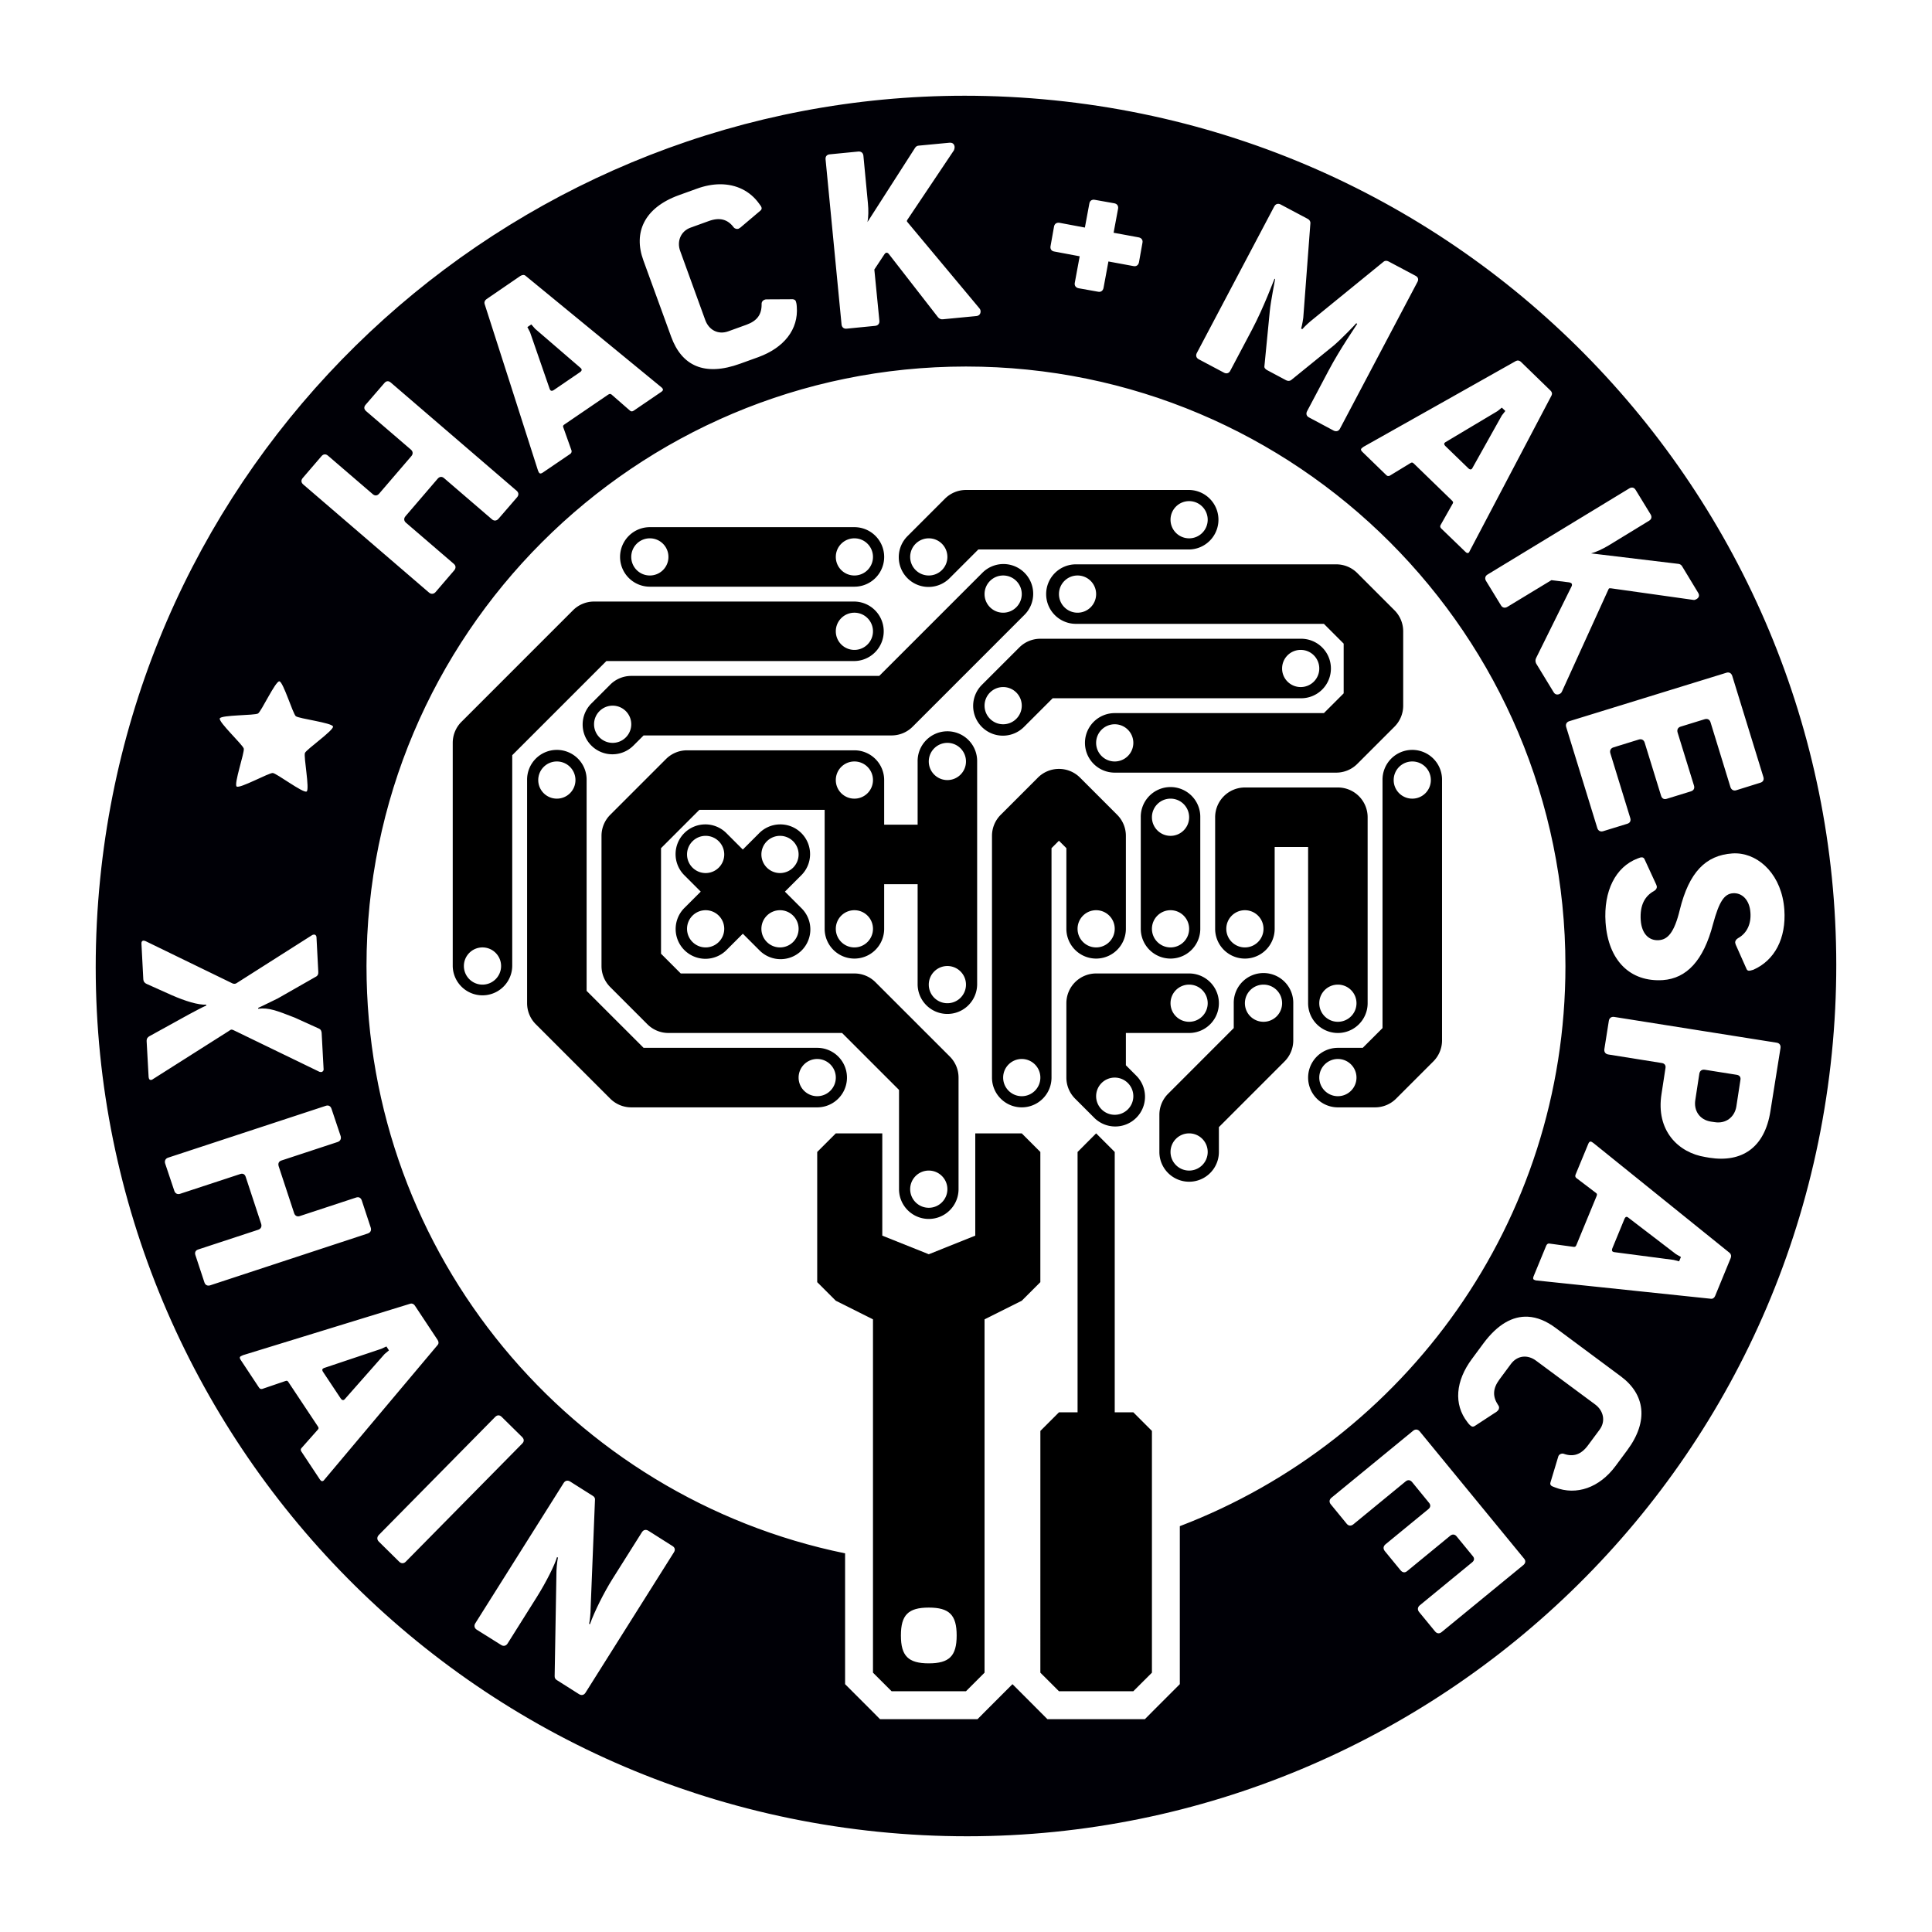 <?xml version="1.0" encoding="UTF-8" standalone="no"?>
<svg
   xmlns:dc="http://purl.org/dc/elements/1.1/"
   xmlns:cc="http://creativecommons.org/ns#"
   xmlns:rdf="http://www.w3.org/1999/02/22-rdf-syntax-ns#"
   xmlns:svg="http://www.w3.org/2000/svg"
   xmlns="http://www.w3.org/2000/svg"
   xmlns:sodipodi="http://sodipodi.sourceforge.net/DTD/sodipodi-0.dtd"
   xmlns:inkscape="http://www.inkscape.org/namespaces/inkscape"
   width="215.433pt"
   height="215.433pt"
   viewBox="0 0 215.433 215.433"
   version="1.2"
   id="svg227"
   sodipodi:docname="xHain_logo3_lasercut_7cm.svg"
   inkscape:version="0.92.4 5da689c313, 2019-01-14">
  <defs
     id="defs231" />
  <sodipodi:namedview
     pagecolor="#ffffff"
     bordercolor="#666666"
     borderopacity="1"
     objecttolerance="10"
     gridtolerance="10"
     guidetolerance="10"
     inkscape:pageopacity="0"
     inkscape:pageshadow="2"
     inkscape:window-width="1366"
     inkscape:window-height="720"
     id="namedview229"
     showgrid="false"
     inkscape:zoom="1.836697"
     inkscape:cx="136.12829"
     inkscape:cy="117.77085"
     inkscape:window-x="0"
     inkscape:window-y="0"
     inkscape:window-maximized="1"
     inkscape:current-layer="svg227" />
  <g
     id="g961">
    <path
       id="path4"
       transform="scale(0.75)"
       d="M 143.428 14.234 C 77.855 14.25 21.65 63.942 14.9 130.588 C 7.697 201.676 59.49 265.141 130.578 272.344 C 201.672 279.542 265.141 227.751 272.344 156.662 C 279.542 85.574 227.745 22.109 156.656 14.906 C 152.214 14.458 147.798 14.234 143.428 14.234 z M 141.162 21.219 C 141.6 21.177 141.89 21.406 141.932 21.844 C 141.932 22.01 141.891 22.219 141.828 22.344 L 134.932 32.635 C 134.848 32.76 134.828 32.822 134.828 32.885 C 134.849 32.947 134.891 32.969 134.975 33.094 L 145.619 45.844 C 145.702 45.948 145.766 46.052 145.787 46.219 C 145.829 46.656 145.579 46.949 145.162 46.99 L 140.182 47.469 C 139.911 47.51 139.619 47.385 139.432 47.135 L 132.162 37.781 C 132.079 37.677 131.954 37.551 131.787 37.572 C 131.683 37.572 131.557 37.699 131.494 37.803 L 129.994 40.072 L 130.744 47.697 C 130.786 48.114 130.536 48.406 130.119 48.447 L 125.869 48.865 C 125.452 48.907 125.161 48.657 125.119 48.24 L 122.744 23.697 C 122.702 23.26 122.933 22.989 123.35 22.947 L 127.6 22.531 C 128.016 22.49 128.327 22.719 128.369 23.156 L 129.037 30.197 C 129.141 31.218 129.12 32.301 128.975 33.01 L 136.057 21.969 C 136.182 21.781 136.348 21.677 136.557 21.656 L 141.162 21.219 z M 107.055 27.396 C 109.459 27.387 111.535 28.398 112.881 30.303 C 113.152 30.657 113.171 30.697 113.213 30.822 C 113.275 31.01 113.234 31.176 113.047 31.322 L 110.068 33.844 C 109.985 33.906 109.88 33.968 109.797 34.01 C 109.568 34.093 109.235 34.01 109.068 33.781 C 108.173 32.594 106.985 32.282 105.381 32.865 L 102.672 33.844 C 101.172 34.385 100.61 35.926 101.131 37.322 L 104.859 47.594 C 105.401 49.073 106.775 49.801 108.275 49.26 L 110.984 48.281 C 112.588 47.698 113.255 46.74 113.234 45.219 C 113.214 44.885 113.421 44.656 113.65 44.572 C 113.734 44.531 113.838 44.51 113.963 44.51 L 117.859 44.49 C 118.088 44.511 118.256 44.615 118.318 44.781 C 118.36 44.906 118.442 45.156 118.463 45.594 C 118.734 48.969 116.568 51.698 112.756 53.094 L 110.047 54.072 C 104.714 56.01 101.359 54.365 99.797 50.094 L 95.65 38.697 C 94.15 34.593 95.755 30.906 100.9 29.031 L 103.609 28.053 C 104.801 27.617 105.962 27.401 107.055 27.396 z M 162.482 29.699 C 162.573 29.685 162.671 29.688 162.775 29.709 L 165.693 30.229 C 166.089 30.312 166.297 30.605 166.234 31.021 L 165.568 34.604 L 169.297 35.291 C 169.713 35.374 169.943 35.688 169.859 36.084 L 169.338 39 C 169.255 39.417 168.942 39.646 168.525 39.562 L 164.797 38.875 L 164.068 42.812 C 163.985 43.229 163.671 43.458 163.275 43.375 L 160.359 42.854 C 159.943 42.77 159.714 42.458 159.797 42.041 L 160.525 38.104 L 156.756 37.396 C 156.318 37.334 156.11 37.001 156.193 36.584 L 156.713 33.666 C 156.796 33.27 157.088 33.063 157.525 33.125 L 161.297 33.834 L 161.963 30.25 C 162.01 29.938 162.21 29.742 162.482 29.699 z M 190.123 30.307 C 190.211 30.319 190.302 30.35 190.391 30.396 L 194.432 32.541 C 194.703 32.687 194.828 32.917 194.828 33.146 L 193.766 47.25 C 193.662 48.042 193.474 48.812 193.453 48.854 L 193.619 48.938 C 193.64 48.896 194.244 48.27 194.807 47.791 L 205.725 38.896 C 205.891 38.751 206.182 38.729 206.453 38.875 L 210.453 41 C 210.828 41.188 210.952 41.52 210.744 41.916 L 199.225 63.729 C 199.037 64.104 198.662 64.209 198.287 64.021 L 194.619 62.062 C 194.244 61.875 194.141 61.521 194.328 61.146 L 197.537 55.084 C 199.266 51.813 201.683 48.355 201.787 48.146 L 201.641 48.062 C 201.599 48.146 199.453 50.396 198.266 51.396 L 191.975 56.5 C 191.766 56.667 191.475 56.666 191.225 56.541 L 188.412 55.041 C 188.1 54.874 187.932 54.667 187.994 54.396 L 188.787 46.271 C 188.933 44.73 189.578 41.604 189.578 41.5 L 189.494 41.438 C 189.39 41.646 187.911 45.667 186.141 49.021 L 182.912 55.125 C 182.725 55.5 182.348 55.604 181.994 55.416 L 178.225 53.416 C 177.87 53.229 177.744 52.875 177.932 52.5 L 189.453 30.688 C 189.609 30.391 189.858 30.27 190.123 30.307 z M 77.779 40.883 C 77.912 40.875 78.036 40.912 78.141 41.006 L 98.369 57.609 C 98.452 57.693 98.474 57.734 98.516 57.775 C 98.62 57.942 98.578 58.089 98.328 58.256 L 94.203 61.068 C 94.016 61.193 93.827 61.193 93.682 61.068 L 90.912 58.65 C 90.725 58.525 90.62 58.548 90.391 58.693 L 83.975 63.068 C 83.725 63.235 83.661 63.317 83.744 63.525 L 84.975 66.984 C 85.016 67.193 84.954 67.359 84.787 67.484 L 80.682 70.275 C 80.432 70.442 80.245 70.442 80.141 70.275 C 80.078 70.192 80.016 70.026 79.975 69.922 C 79.975 69.859 72.037 45.15 72.037 45.15 C 71.975 44.88 72.1 44.63 72.35 44.463 L 77.369 41.025 C 77.505 40.942 77.646 40.891 77.779 40.883 z M 78.994 48.234 L 78.412 48.631 L 78.807 49.4 L 81.744 57.881 C 81.848 58.11 82.037 58.193 82.35 57.984 L 86.225 55.338 C 86.537 55.13 86.537 54.922 86.35 54.734 L 79.557 48.881 L 78.994 48.234 z M 225.584 53.607 C 225.781 53.582 225.984 53.656 226.141 53.812 L 230.516 58.062 C 230.745 58.271 230.807 58.541 230.682 58.791 L 218.494 81.959 C 218.453 82.063 218.432 82.105 218.391 82.146 C 218.245 82.271 218.098 82.27 217.869 82.041 L 214.287 78.584 C 214.12 78.417 214.078 78.25 214.182 78.062 L 215.994 74.854 C 216.098 74.666 216.036 74.583 215.828 74.375 L 210.266 68.979 C 210.037 68.749 209.953 68.729 209.766 68.812 L 206.619 70.729 C 206.432 70.812 206.265 70.792 206.119 70.646 L 202.557 67.188 C 202.328 66.979 202.286 66.791 202.432 66.666 C 202.494 66.583 202.64 66.499 202.744 66.416 C 202.807 66.395 225.391 53.666 225.391 53.666 C 225.453 53.635 225.518 53.616 225.584 53.607 z M 143.619 54.494 C 192.843 54.494 232.744 94.401 232.744 143.625 C 232.744 181.646 208.933 214.099 175.412 226.906 L 175.412 250.396 L 171.428 254.381 L 170.219 255.6 L 155.725 255.6 L 154.51 254.381 L 151.75 251.615 L 150.531 250.396 L 146.547 254.381 L 145.338 255.6 L 130.838 255.6 L 129.631 254.381 L 125.646 250.396 L 125.646 230.947 C 85.032 222.635 54.49 186.698 54.49 143.625 C 54.49 94.401 94.395 54.494 143.619 54.494 z M 57.596 56.682 C 57.76 56.666 57.933 56.729 58.1 56.875 L 76.807 72.959 C 77.119 73.23 77.161 73.583 76.891 73.916 L 74.119 77.125 C 73.827 77.458 73.453 77.48 73.141 77.209 L 66.016 71.084 C 65.703 70.813 65.349 70.854 65.078 71.166 L 60.287 76.75 C 60.016 77.062 60.037 77.438 60.35 77.709 L 67.475 83.834 C 67.787 84.105 67.808 84.458 67.537 84.791 L 64.766 88.021 C 64.495 88.334 64.1 88.374 63.787 88.104 L 45.078 72.021 C 44.745 71.73 44.745 71.375 45.016 71.062 L 47.787 67.834 C 48.058 67.501 48.432 67.458 48.766 67.75 L 55.432 73.479 C 55.744 73.749 56.098 73.709 56.369 73.396 L 61.162 67.812 C 61.433 67.5 61.412 67.124 61.1 66.854 L 54.432 61.125 C 54.098 60.833 54.077 60.499 54.369 60.166 L 57.141 56.959 C 57.276 56.792 57.432 56.697 57.596 56.682 z M 223.287 60.604 L 222.641 61.125 L 214.891 65.75 C 214.682 65.875 214.641 66.063 214.912 66.334 L 218.287 69.604 C 218.558 69.874 218.766 69.833 218.891 69.625 L 223.287 61.771 L 223.807 61.104 L 223.287 60.604 z M 242.715 72.492 C 242.902 72.518 243.064 72.639 243.182 72.838 L 245.412 76.484 C 245.62 76.839 245.557 77.193 245.182 77.422 L 239.141 81.109 C 238.266 81.63 237.286 82.088 236.557 82.275 L 249.578 83.838 C 249.807 83.88 249.974 84.005 250.078 84.172 L 252.475 88.131 C 252.704 88.506 252.619 88.839 252.244 89.068 C 252.098 89.152 251.911 89.235 251.766 89.193 L 239.475 87.463 C 239.308 87.463 239.287 87.464 239.225 87.484 C 239.183 87.526 239.162 87.588 239.1 87.713 L 232.225 102.818 C 232.162 102.964 232.099 103.048 231.953 103.131 C 231.578 103.36 231.202 103.276 230.994 102.922 L 228.391 98.65 C 228.266 98.4 228.245 98.089 228.391 97.818 L 233.641 87.213 C 233.703 87.109 233.766 86.902 233.662 86.756 C 233.62 86.673 233.453 86.63 233.328 86.588 L 230.662 86.256 L 224.1 90.234 C 223.745 90.443 223.37 90.36 223.162 90.006 L 220.932 86.359 C 220.723 86.005 220.808 85.63 221.162 85.422 L 242.244 72.609 C 242.338 72.552 242.43 72.515 242.52 72.498 C 242.586 72.485 242.652 72.483 242.715 72.492 z M 256.984 99.982 C 257.254 100.007 257.453 100.197 257.547 100.494 L 262.172 115.516 C 262.297 115.911 262.151 116.244 261.734 116.369 L 258.131 117.494 C 257.735 117.619 257.4 117.411 257.275 117.016 L 254.318 107.391 C 254.193 106.974 253.86 106.807 253.443 106.932 L 249.859 108.037 C 249.463 108.162 249.297 108.495 249.422 108.912 L 251.859 116.807 C 251.984 117.223 251.798 117.537 251.381 117.662 L 247.797 118.766 C 247.401 118.891 247.088 118.723 246.963 118.307 L 244.525 110.412 C 244.4 109.995 244.046 109.828 243.65 109.953 L 239.881 111.119 C 239.485 111.244 239.297 111.577 239.422 111.994 L 242.381 121.619 C 242.506 122.015 242.36 122.35 241.943 122.475 L 238.359 123.578 C 237.943 123.703 237.609 123.515 237.484 123.119 L 232.859 108.1 C 232.734 107.704 232.902 107.35 233.318 107.225 L 256.693 100.016 C 256.798 99.984 256.895 99.974 256.984 99.982 z M 41.531 101.297 C 42.099 101.339 43.541 106.109 43.979 106.479 C 44.421 106.848 49.369 107.458 49.51 108.016 C 49.645 108.568 45.551 111.416 45.338 111.947 C 45.119 112.479 46.072 117.376 45.588 117.678 C 45.098 117.98 41.124 114.969 40.557 114.928 C 39.984 114.886 35.619 117.301 35.182 116.932 C 34.744 116.567 36.385 111.854 36.244 111.297 C 36.109 110.74 32.459 107.344 32.678 106.812 C 32.891 106.281 37.876 106.385 38.365 106.078 C 38.85 105.776 40.958 101.255 41.531 101.297 z M 258.246 126.879 C 261.659 127.045 264.939 130.182 265.291 135.26 C 265.583 139.51 263.854 142.782 260.688 144.178 C 260.25 144.303 260.209 144.322 260.084 144.322 C 259.896 144.343 259.73 144.26 259.646 144.01 L 258.062 140.447 C 258.021 140.343 257.999 140.26 257.979 140.156 C 257.958 139.906 258.126 139.657 258.396 139.49 C 259.667 138.803 260.375 137.447 260.25 135.697 C 260.125 133.76 258.979 132.719 257.666 132.803 C 256.374 132.886 255.604 134.01 254.688 137.385 C 253.271 142.843 250.749 145.469 247.229 145.719 C 242.416 146.031 239.105 142.864 238.709 137.135 C 238.396 132.489 240.187 128.885 243.479 127.635 C 243.895 127.468 243.958 127.469 244.062 127.469 C 244.25 127.448 244.438 127.552 244.521 127.781 L 246.25 131.531 C 246.292 131.635 246.313 131.739 246.334 131.822 C 246.355 132.072 246.187 132.323 245.916 132.469 C 244.562 133.219 243.792 134.553 243.938 136.803 C 244.083 138.886 245.208 139.885 246.625 139.781 C 247.917 139.698 248.917 138.718 249.75 135.26 C 251.125 129.676 253.604 127.156 257.562 126.885 C 257.79 126.869 258.019 126.868 258.246 126.879 z M 46.719 138.953 C 46.865 138.932 47.032 139.098 47.053 139.307 L 47.322 144.494 C 47.343 144.807 47.261 145.016 47.053 145.162 L 41.281 148.453 C 40.74 148.703 39.01 149.579 38.385 149.85 L 38.385 149.975 C 39.968 149.787 41.115 150.244 43.844 151.307 L 47.469 152.953 C 47.698 153.057 47.801 153.307 47.822 153.578 L 48.115 159.016 C 48.115 159.224 47.927 159.37 47.781 159.391 C 47.677 159.391 47.553 159.37 47.49 159.35 L 34.76 153.182 C 34.656 153.14 34.552 153.078 34.406 153.078 C 34.26 153.099 34.178 153.182 34.053 153.266 L 22.719 160.453 C 22.594 160.557 22.532 160.557 22.428 160.557 C 22.219 160.577 22.115 160.391 22.094 160.1 L 21.803 154.828 C 21.782 154.391 21.969 154.202 22.219 154.057 L 28.072 150.828 C 28.593 150.557 30.032 149.765 30.678 149.494 L 30.656 149.369 C 29.51 149.432 27.594 148.869 25.469 147.932 L 21.803 146.287 C 21.532 146.162 21.324 145.975 21.303 145.537 L 21.031 140.328 C 21.01 140.016 21.114 139.87 21.322 139.85 C 21.426 139.85 21.552 139.89 21.656 139.932 L 34.51 146.182 C 34.656 146.265 34.781 146.266 34.885 146.266 C 35.01 146.266 35.115 146.224 35.219 146.141 L 46.428 139.016 C 46.49 138.974 46.594 138.953 46.719 138.953 z M 239.99 151.193 L 264.156 155.025 C 264.573 155.088 264.781 155.402 264.719 155.818 L 263.219 165.213 C 262.365 170.65 258.969 172.881 254.156 172.131 L 253.553 172.025 C 249.532 171.4 246.156 168.089 247.031 162.631 L 247.615 158.818 C 247.699 158.402 247.489 158.109 247.072 158.047 L 239.115 156.775 C 238.699 156.713 238.469 156.401 238.531 155.984 L 239.197 151.775 C 239.26 151.359 239.574 151.131 239.99 151.193 z M 253.469 159.047 C 253.031 158.984 252.74 159.193 252.656 159.609 L 252.053 163.547 C 251.803 165.109 252.678 166.485 254.365 166.756 L 254.928 166.838 C 256.615 167.109 257.906 166.068 258.156 164.506 L 258.76 160.568 C 258.843 160.152 258.635 159.859 258.197 159.797 L 253.469 159.047 z M 48.725 164.363 C 48.994 164.373 49.193 164.553 49.287 164.85 L 50.641 168.891 C 50.766 169.286 50.62 169.641 50.203 169.787 L 41.85 172.537 C 41.454 172.662 41.307 172.974 41.432 173.391 L 43.725 180.35 C 43.85 180.745 44.161 180.932 44.557 180.807 L 52.912 178.057 C 53.329 177.911 53.641 178.058 53.787 178.475 L 55.119 182.516 C 55.244 182.911 55.098 183.245 54.682 183.391 L 31.244 191.1 C 30.848 191.225 30.516 191.058 30.391 190.662 L 29.057 186.619 C 28.911 186.202 29.079 185.891 29.475 185.766 L 38.412 182.828 C 38.808 182.682 38.953 182.349 38.828 181.953 L 36.537 174.994 C 36.412 174.577 36.099 174.411 35.703 174.557 L 26.766 177.494 C 26.37 177.619 26.037 177.433 25.912 177.037 L 24.557 172.994 C 24.432 172.598 24.598 172.244 24.994 172.119 L 48.432 164.412 C 48.536 164.376 48.635 164.36 48.725 164.363 z M 236.459 169.725 C 236.5 169.719 236.542 169.725 236.584 169.74 C 236.688 169.782 236.833 169.906 236.938 169.969 C 236.979 170.01 257.166 186.281 257.166 186.281 C 257.374 186.469 257.437 186.761 257.312 187.053 L 255 192.678 C 254.875 192.969 254.645 193.135 254.354 193.094 L 228.334 190.365 C 228.209 190.323 228.166 190.302 228.104 190.281 C 227.937 190.219 227.896 190.073 228 189.781 L 229.896 185.178 C 230.001 184.969 230.146 184.864 230.334 184.885 L 234 185.385 C 234.208 185.385 234.292 185.324 234.396 185.053 L 237.354 177.885 C 237.478 177.593 237.458 177.49 237.291 177.365 L 234.354 175.135 C 234.208 175.01 234.167 174.843 234.25 174.635 L 236.146 170.053 C 236.225 169.85 236.337 169.74 236.459 169.725 z M 241.803 180.918 C 241.698 180.936 241.604 181.031 241.521 181.219 L 239.729 185.572 C 239.583 185.926 239.688 186.094 239.938 186.156 L 248.834 187.322 L 249.646 187.531 L 249.916 186.885 L 249.188 186.469 L 242.062 181.01 C 242.01 180.968 241.959 180.94 241.91 180.926 C 241.873 180.915 241.838 180.912 241.803 180.918 z M 61.195 193.809 C 61.394 193.821 61.578 193.943 61.703 194.146 L 65.057 199.209 C 65.244 199.48 65.244 199.77 65.057 199.979 L 48.225 220 C 48.141 220.125 48.098 220.145 48.057 220.166 C 47.89 220.27 47.744 220.23 47.557 219.959 L 44.807 215.812 C 44.682 215.625 44.682 215.437 44.828 215.291 L 47.266 212.541 C 47.411 212.374 47.391 212.251 47.225 212.021 L 42.932 205.562 C 42.765 205.292 42.704 205.25 42.475 205.312 L 38.994 206.5 C 38.807 206.542 38.641 206.5 38.516 206.312 L 35.787 202.188 C 35.6 201.917 35.62 201.751 35.787 201.646 C 35.87 201.605 36.036 201.52 36.141 201.479 C 36.203 201.458 60.994 193.834 60.994 193.834 C 61.062 193.813 61.129 193.804 61.195 193.809 z M 227.17 195.766 C 228.534 195.839 229.908 196.406 231.275 197.422 L 241.006 204.65 C 244.527 207.275 245.193 211.235 241.922 215.631 L 240.193 217.963 C 237.798 221.192 234.38 222.38 231.213 221.15 C 230.796 221.005 230.755 220.963 230.65 220.9 C 230.505 220.775 230.442 220.61 230.525 220.381 L 231.65 216.65 C 231.671 216.546 231.713 216.443 231.775 216.359 C 231.921 216.172 232.235 216.046 232.506 216.15 C 233.923 216.65 235.088 216.255 236.088 214.9 L 237.818 212.568 C 238.777 211.277 238.38 209.714 237.172 208.818 L 228.4 202.318 C 227.13 201.36 225.609 201.505 224.65 202.775 L 222.922 205.109 C 221.922 206.463 221.901 207.65 222.734 208.9 C 222.942 209.15 222.902 209.463 222.756 209.65 C 222.693 209.734 222.609 209.798 222.525 209.881 L 219.275 212.006 C 219.067 212.152 218.859 212.13 218.734 212.025 C 218.63 211.963 218.422 211.798 218.172 211.443 C 216.089 208.777 216.421 205.297 218.838 202.047 L 220.547 199.734 C 222.656 196.896 224.897 195.644 227.17 195.766 z M 57.453 200.188 L 56.682 200.541 L 48.162 203.396 C 47.912 203.501 47.829 203.666 48.037 203.979 L 50.641 207.896 C 50.849 208.209 51.057 208.229 51.244 208.041 L 57.182 201.312 L 57.828 200.771 L 57.453 200.188 z M 74.117 210.43 C 74.281 210.432 74.442 210.51 74.588 210.656 L 77.631 213.656 C 77.923 213.948 77.963 214.303 77.65 214.615 L 60.338 232.178 C 60.046 232.49 59.651 232.489 59.359 232.197 L 56.318 229.197 C 56.027 228.906 56.027 228.531 56.318 228.219 L 73.631 210.656 C 73.787 210.5 73.953 210.427 74.117 210.43 z M 210.617 212.545 C 210.786 212.563 210.949 212.656 211.084 212.822 L 226.604 231.74 C 226.874 232.053 226.812 232.426 226.479 232.697 L 214.334 242.656 C 214.001 242.927 213.646 242.885 213.375 242.572 L 210.979 239.656 C 210.728 239.344 210.751 238.949 211.084 238.678 L 218.875 232.281 C 219.208 232.01 219.251 231.677 218.959 231.344 L 216.584 228.447 C 216.334 228.114 215.958 228.051 215.625 228.322 L 209.229 233.572 C 208.895 233.864 208.542 233.824 208.25 233.49 L 205.875 230.594 C 205.625 230.26 205.645 229.907 205.979 229.615 L 212.375 224.365 C 212.708 224.094 212.73 223.74 212.459 223.428 L 209.959 220.365 C 209.688 220.032 209.333 219.969 209 220.24 L 201.209 226.635 C 200.876 226.906 200.499 226.886 200.229 226.553 L 197.854 223.656 C 197.583 223.323 197.626 222.949 197.959 222.678 L 210.104 212.719 C 210.27 212.583 210.448 212.527 210.617 212.545 z M 84.25 220.15 C 84.417 220.119 84.598 220.161 84.775 220.275 L 88.109 222.381 C 88.339 222.506 88.463 222.713 88.463 222.9 L 87.818 238.963 C 87.818 239.921 87.671 241.13 87.588 241.422 L 87.713 241.484 C 88.359 239.63 89.818 236.734 91.047 234.775 L 95.443 227.797 C 95.673 227.443 96.025 227.359 96.4 227.588 L 99.984 229.859 C 100.359 230.089 100.423 230.443 100.193 230.797 L 87.047 251.672 C 86.818 252.026 86.463 252.11 86.088 251.881 L 82.797 249.797 C 82.568 249.651 82.463 249.505 82.463 249.213 L 82.734 233.547 C 82.776 232.547 82.921 231.671 82.963 231.588 L 82.818 231.506 C 82.485 232.652 81.234 235.171 79.838 237.4 L 75.463 244.359 C 75.234 244.714 74.86 244.798 74.506 244.568 L 70.881 242.297 C 70.527 242.068 70.443 241.692 70.672 241.338 L 83.818 220.463 C 83.933 220.286 84.083 220.182 84.25 220.15 z M 167.119 229.615 C 164.4 230.36 161.635 230.975 158.822 231.459 L 158.822 246.963 L 159.162 247.303 L 166.781 247.303 L 167.119 246.963 L 167.119 229.615 z M 133.943 232.234 L 133.943 235.672 C 135.303 235.057 136.755 234.859 138.088 234.859 C 139.421 234.859 140.875 235.057 142.234 235.672 L 142.234 232.744 C 139.438 232.703 136.673 232.531 133.943 232.234 z "
       style="fill:#000006;fill-opacity:1;fill-rule:nonzero;stroke:none;stroke-width:1.333" />
    <path
       id="path46"
       transform="scale(0.75)"
       d="M 88.322 89.436 A 4.424 4.424 0 0 0 85.195 90.732 L 68.607 107.32 A 4.424 4.424 0 0 0 67.311 110.447 L 67.311 143.625 A 4.424 4.424 0 0 0 76.158 143.625 L 76.158 112.281 L 90.156 98.283 L 127.031 98.283 A 4.424 4.424 0 0 0 127.031 89.436 L 88.322 89.436 z M 127.031 91.094 C 128.557 91.094 129.791 92.333 129.791 93.859 C 129.791 95.385 128.557 96.625 127.031 96.625 C 125.5 96.625 124.266 95.385 124.266 93.859 C 124.266 92.333 125.5 91.094 127.031 91.094 z M 71.734 140.859 C 73.26 140.859 74.5 142.099 74.5 143.625 C 74.5 145.151 73.26 146.391 71.734 146.391 C 70.208 146.391 68.969 145.151 68.969 143.625 C 68.969 142.099 70.208 140.859 71.734 140.859 z "
       style="color:#000000;font-style:normal;font-variant:normal;font-weight:normal;font-stretch:normal;font-size:medium;line-height:normal;font-family:sans-serif;font-variant-ligatures:normal;font-variant-position:normal;font-variant-caps:normal;font-variant-numeric:normal;font-variant-alternates:normal;font-feature-settings:normal;text-indent:0;text-align:start;text-decoration:none;text-decoration-line:none;text-decoration-style:solid;text-decoration-color:#000000;letter-spacing:normal;word-spacing:normal;text-transform:none;writing-mode:lr-tb;direction:ltr;text-orientation:mixed;dominant-baseline:auto;baseline-shift:baseline;text-anchor:start;white-space:normal;shape-padding:0;clip-rule:nonzero;display:inline;overflow:visible;visibility:visible;opacity:1;isolation:auto;mix-blend-mode:normal;color-interpolation:sRGB;color-interpolation-filters:linearRGB;solid-color:#000000;solid-opacity:1;vector-effect:none;fill:#000000;fill-opacity:1;fill-rule:nonzero;stroke:none;stroke-width:8.847;stroke-linecap:round;stroke-linejoin:round;stroke-miterlimit:4;stroke-dasharray:none;stroke-dashoffset:0;stroke-opacity:1;color-rendering:auto;image-rendering:auto;shape-rendering:auto;text-rendering:auto;enable-background:accumulate" />
    <path
       id="path48"
       transform="scale(0.75)"
       d="M 82.725 111.492 A 4.424 4.424 0 0 0 78.367 115.979 L 78.367 149.156 A 4.424 4.424 0 0 0 79.664 152.283 L 90.727 163.342 A 4.424 4.424 0 0 0 93.854 164.639 L 121.5 164.639 A 4.425 4.425 0 1 0 121.5 155.789 L 95.686 155.789 L 87.217 147.322 L 87.217 115.979 A 4.424 4.424 0 0 0 82.725 111.492 z M 82.791 113.213 C 84.317 113.213 85.557 114.447 85.557 115.979 C 85.557 117.505 84.317 118.74 82.791 118.74 C 81.265 118.74 80.025 117.505 80.025 115.979 C 80.025 114.447 81.265 113.213 82.791 113.213 z M 121.5 157.447 C 123.026 157.447 124.266 158.687 124.266 160.213 C 124.266 161.739 123.026 162.979 121.5 162.979 C 119.974 162.979 118.734 161.739 118.734 160.213 C 118.734 158.687 119.974 157.447 121.5 157.447 z "
       style="color:#000000;font-style:normal;font-variant:normal;font-weight:normal;font-stretch:normal;font-size:medium;line-height:normal;font-family:sans-serif;font-variant-ligatures:normal;font-variant-position:normal;font-variant-caps:normal;font-variant-numeric:normal;font-variant-alternates:normal;font-feature-settings:normal;text-indent:0;text-align:start;text-decoration:none;text-decoration-line:none;text-decoration-style:solid;text-decoration-color:#000000;letter-spacing:normal;word-spacing:normal;text-transform:none;writing-mode:lr-tb;direction:ltr;text-orientation:mixed;dominant-baseline:auto;baseline-shift:baseline;text-anchor:start;white-space:normal;shape-padding:0;clip-rule:nonzero;display:inline;overflow:visible;visibility:visible;opacity:1;isolation:auto;mix-blend-mode:normal;color-interpolation:sRGB;color-interpolation-filters:linearRGB;solid-color:#000000;solid-opacity:1;vector-effect:none;fill:#000000;fill-opacity:1;fill-rule:nonzero;stroke:none;stroke-width:8.847;stroke-linecap:round;stroke-linejoin:round;stroke-miterlimit:4;stroke-dasharray:none;stroke-dashoffset:0;stroke-opacity:1;color-rendering:auto;image-rendering:auto;shape-rendering:auto;text-rendering:auto;enable-background:accumulate" />
    <path
       id="path50"
       transform="scale(0.75)"
       d="M 149.061 83.861 A 4.424 4.424 0 0 0 146.018 85.201 L 130.725 100.492 L 93.854 100.492 A 4.424 4.424 0 0 0 90.727 101.789 L 87.961 104.555 A 4.424 4.424 0 1 0 94.217 110.811 L 95.688 109.342 L 132.557 109.342 A 4.424 4.424 0 0 0 135.686 108.045 L 152.273 91.455 A 4.424 4.424 0 0 0 149.061 83.861 z M 149.146 85.562 C 150.673 85.562 151.912 86.802 151.912 88.328 C 151.912 89.854 150.673 91.094 149.146 91.094 C 147.62 91.094 146.381 89.854 146.381 88.328 C 146.381 86.802 147.62 85.562 149.146 85.562 z M 91.088 104.916 C 92.614 104.916 93.854 106.156 93.854 107.682 C 93.854 109.208 92.614 110.447 91.088 110.447 C 89.562 110.447 88.322 109.208 88.322 107.682 C 88.322 106.156 89.562 104.916 91.088 104.916 z "
       style="color:#000000;font-style:normal;font-variant:normal;font-weight:normal;font-stretch:normal;font-size:medium;line-height:normal;font-family:sans-serif;font-variant-ligatures:normal;font-variant-position:normal;font-variant-caps:normal;font-variant-numeric:normal;font-variant-alternates:normal;font-feature-settings:normal;text-indent:0;text-align:start;text-decoration:none;text-decoration-line:none;text-decoration-style:solid;text-decoration-color:#000000;letter-spacing:normal;word-spacing:normal;text-transform:none;writing-mode:lr-tb;direction:ltr;text-orientation:mixed;dominant-baseline:auto;baseline-shift:baseline;text-anchor:start;white-space:normal;shape-padding:0;clip-rule:nonzero;display:inline;overflow:visible;visibility:visible;opacity:1;isolation:auto;mix-blend-mode:normal;color-interpolation:sRGB;color-interpolation-filters:linearRGB;solid-color:#000000;solid-opacity:1;vector-effect:none;fill:#000000;fill-opacity:1;fill-rule:nonzero;stroke:none;stroke-width:8.847;stroke-linecap:round;stroke-linejoin:round;stroke-miterlimit:4;stroke-dasharray:none;stroke-dashoffset:0;stroke-opacity:1;color-rendering:auto;image-rendering:auto;shape-rendering:auto;text-rendering:auto;enable-background:accumulate" />
    <path
       id="path52"
       transform="scale(0.75)"
       d="M 140.787 108.727 A 4.424 4.424 0 0 0 136.43 113.213 L 136.43 122.611 L 131.455 122.611 L 131.455 115.979 A 4.424 4.424 0 0 0 127.031 111.555 L 102.146 111.555 A 4.424 4.424 0 0 0 99.018 112.852 L 90.727 121.143 A 4.424 4.424 0 0 0 89.43 124.271 L 89.43 143.625 A 4.424 4.424 0 0 0 90.725 146.752 L 96.25 152.283 A 4.424 4.424 0 0 0 99.381 153.58 L 125.197 153.58 L 133.664 162.047 L 133.664 176.803 A 4.425 4.425 0 1 0 142.514 176.803 L 142.514 160.213 A 4.424 4.424 0 0 0 141.217 157.086 L 130.158 146.029 A 4.424 4.424 0 0 0 127.031 144.732 L 101.213 144.732 L 98.279 141.795 L 98.279 126.104 L 103.979 120.404 L 122.607 120.404 L 122.607 127.166 L 122.607 138.094 A 4.424 4.424 0 1 0 131.455 138.094 L 131.455 131.461 L 136.43 131.461 L 136.43 146.391 A 4.425 4.425 0 0 0 145.279 146.391 L 145.279 113.213 A 4.424 4.424 0 0 0 140.787 108.727 z M 140.854 110.447 C 142.38 110.447 143.619 111.687 143.619 113.213 C 143.619 114.739 142.38 115.979 140.854 115.979 C 139.327 115.979 138.088 114.739 138.088 113.213 C 138.088 111.687 139.327 110.447 140.854 110.447 z M 127.031 113.213 C 128.557 113.213 129.791 114.447 129.791 115.979 C 129.791 117.505 128.557 118.74 127.031 118.74 C 125.5 118.74 124.266 117.505 124.266 115.979 C 124.266 114.447 125.5 113.213 127.031 113.213 z M 127.031 135.328 C 128.557 135.328 129.791 136.568 129.791 138.094 C 129.791 139.62 128.557 140.859 127.031 140.859 C 125.5 140.859 124.266 139.62 124.266 138.094 C 124.266 136.568 125.5 135.328 127.031 135.328 z M 140.854 143.625 C 142.38 143.625 143.619 144.865 143.619 146.391 C 143.619 147.917 142.38 149.156 140.854 149.156 C 139.327 149.156 138.088 147.917 138.088 146.391 C 138.088 144.865 139.327 143.625 140.854 143.625 z M 138.088 174.037 C 139.614 174.037 140.854 175.277 140.854 176.803 C 140.854 178.329 139.614 179.568 138.088 179.568 C 136.562 179.568 135.322 178.329 135.322 176.803 C 135.322 175.277 136.562 174.037 138.088 174.037 z "
       style="color:#000000;font-style:normal;font-variant:normal;font-weight:normal;font-stretch:normal;font-size:medium;line-height:normal;font-family:sans-serif;font-variant-ligatures:normal;font-variant-position:normal;font-variant-caps:normal;font-variant-numeric:normal;font-variant-alternates:normal;font-feature-settings:normal;text-indent:0;text-align:start;text-decoration:none;text-decoration-line:none;text-decoration-style:solid;text-decoration-color:#000000;letter-spacing:normal;word-spacing:normal;text-transform:none;writing-mode:lr-tb;direction:ltr;text-orientation:mixed;dominant-baseline:auto;baseline-shift:baseline;text-anchor:start;white-space:normal;shape-padding:0;clip-rule:nonzero;display:inline;overflow:visible;visibility:visible;opacity:1;isolation:auto;mix-blend-mode:normal;color-interpolation:sRGB;color-interpolation-filters:linearRGB;solid-color:#000000;solid-opacity:1;vector-effect:none;fill:#000000;fill-opacity:1;fill-rule:nonzero;stroke:none;stroke-width:8.847;stroke-linecap:round;stroke-linejoin:round;stroke-miterlimit:4;stroke-dasharray:none;stroke-dashoffset:0;stroke-opacity:1;color-rendering:auto;image-rendering:auto;shape-rendering:auto;text-rendering:auto;enable-background:accumulate" />
    <path
       style="fill:#000000;fill-opacity:1;fill-rule:nonzero;stroke:none"
       d="m 116.008,186.516 2.074,2.07 h 8.293 l 2.074,-2.07 v -26.957 l -2.074,-2.074 h -2.074 v -29.031 l -2.074,-2.074 -2.07,2.074 v 29.031 h -2.074 l -2.074,2.074 z M 98.383,126.379 H 93.199 L 91.125,128.453 v 14.516 l 2.074,2.074 4.145,2.074 v 39.398 l 2.074,2.07 h 8.297 l 2.07,-2.07 v -39.398 l 4.148,-2.074 2.074,-2.074 v -14.516 l -2.074,-2.074 H 108.75 v 11.406 l -5.184,2.074 -5.184,-2.074 z m 5.184,52.879 c 2.289,0 3.109,0.82 3.109,3.109 0,2.289 -0.82,3.109 -3.109,3.109 -2.289,0 -3.109,-0.82 -3.109,-3.109 0,-2.289 0.82,-3.109 3.109,-3.109 z m 0,0"
       id="path54"
       inkscape:connector-curvature="0" />
    <path
       id="path56"
       transform="scale(0.75)"
       d="M 159.963 83.904 A 4.424 4.424 0 1 0 159.963 92.752 L 196.834 92.752 L 199.773 95.693 L 199.773 103.084 L 196.834 106.023 L 165.734 106.023 A 4.425 4.425 0 1 0 165.734 114.873 L 198.666 114.873 A 4.424 4.424 0 0 0 201.795 113.576 L 207.326 108.045 A 4.424 4.424 0 0 0 208.623 104.916 L 208.623 93.859 A 4.424 4.424 0 0 0 207.326 90.732 L 201.795 85.201 A 4.424 4.424 0 0 0 198.666 83.904 L 159.963 83.904 z M 160.209 85.562 C 161.735 85.562 162.969 86.802 162.969 88.328 C 162.969 89.854 161.735 91.094 160.209 91.094 C 158.678 91.094 157.443 89.854 157.443 88.328 C 157.443 86.802 158.678 85.562 160.209 85.562 z M 165.734 107.682 C 167.26 107.682 168.5 108.921 168.5 110.447 C 168.5 111.973 167.26 113.213 165.734 113.213 C 164.208 113.213 162.969 111.973 162.969 110.447 C 162.969 108.921 164.208 107.682 165.734 107.682 z "
       style="color:#000000;font-style:normal;font-variant:normal;font-weight:normal;font-stretch:normal;font-size:medium;line-height:normal;font-family:sans-serif;font-variant-ligatures:normal;font-variant-position:normal;font-variant-caps:normal;font-variant-numeric:normal;font-variant-alternates:normal;font-feature-settings:normal;text-indent:0;text-align:start;text-decoration:none;text-decoration-line:none;text-decoration-style:solid;text-decoration-color:#000000;letter-spacing:normal;word-spacing:normal;text-transform:none;writing-mode:lr-tb;direction:ltr;text-orientation:mixed;dominant-baseline:auto;baseline-shift:baseline;text-anchor:start;white-space:normal;shape-padding:0;clip-rule:nonzero;display:inline;overflow:visible;visibility:visible;opacity:1;isolation:auto;mix-blend-mode:normal;color-interpolation:sRGB;color-interpolation-filters:linearRGB;solid-color:#000000;solid-opacity:1;vector-effect:none;fill:#000000;fill-opacity:1;fill-rule:nonzero;stroke:none;stroke-width:8.847;stroke-linecap:round;stroke-linejoin:round;stroke-miterlimit:4;stroke-dasharray:none;stroke-dashoffset:0;stroke-opacity:1;color-rendering:auto;image-rendering:auto;shape-rendering:auto;text-rendering:auto;enable-background:accumulate" />
    <path
       id="path58"
       transform="scale(0.75)"
       d="M 187.787 144.67 A 4.424 4.424 0 0 0 183.43 149.156 L 183.43 152.852 L 173.67 162.617 A 4.424 4.424 0 0 0 172.373 165.744 L 172.373 171.271 A 4.424 4.424 0 1 0 181.221 171.271 L 181.221 167.576 L 190.982 157.811 A 4.424 4.424 0 0 0 192.279 154.682 L 192.279 149.156 A 4.424 4.424 0 0 0 187.787 144.67 z M 187.854 146.391 C 189.38 146.391 190.619 147.625 190.619 149.156 C 190.619 150.682 189.38 151.916 187.854 151.916 C 186.327 151.916 185.088 150.682 185.088 149.156 C 185.088 147.625 186.327 146.391 187.854 146.391 z M 176.797 168.506 C 178.323 168.506 179.557 169.745 179.557 171.271 C 179.557 172.798 178.323 174.037 176.797 174.037 C 175.266 174.037 174.031 172.798 174.031 171.271 C 174.031 169.745 175.266 168.506 176.797 168.506 z "
       style="color:#000000;font-style:normal;font-variant:normal;font-weight:normal;font-stretch:normal;font-size:medium;line-height:normal;font-family:sans-serif;font-variant-ligatures:normal;font-variant-position:normal;font-variant-caps:normal;font-variant-numeric:normal;font-variant-alternates:normal;font-feature-settings:normal;text-indent:0;text-align:start;text-decoration:none;text-decoration-line:none;text-decoration-style:solid;text-decoration-color:#000000;letter-spacing:normal;word-spacing:normal;text-transform:none;writing-mode:lr-tb;direction:ltr;text-orientation:mixed;dominant-baseline:auto;baseline-shift:baseline;text-anchor:start;white-space:normal;shape-padding:0;clip-rule:nonzero;display:inline;overflow:visible;visibility:visible;opacity:1;isolation:auto;mix-blend-mode:normal;color-interpolation:sRGB;color-interpolation-filters:linearRGB;solid-color:#000000;solid-opacity:1;vector-effect:none;fill:#000000;fill-opacity:1;fill-rule:nonzero;stroke:none;stroke-width:8.847;stroke-linecap:round;stroke-linejoin:round;stroke-miterlimit:4;stroke-dasharray:none;stroke-dashoffset:0;stroke-opacity:1;color-rendering:auto;image-rendering:auto;shape-rendering:auto;text-rendering:auto;enable-background:accumulate" />
    <path
       id="path60"
       transform="scale(0.75)"
       d="M 185.088 117.08 A 4.424 4.424 0 0 0 180.664 121.506 L 180.664 138.094 A 4.425 4.425 0 0 0 189.514 138.094 L 189.514 125.93 L 194.486 125.93 L 194.486 149.156 A 4.425 4.425 0 1 0 203.336 149.156 L 203.336 121.506 A 4.424 4.424 0 0 0 198.912 117.08 L 185.088 117.08 z M 185.088 135.328 C 186.614 135.328 187.854 136.568 187.854 138.094 C 187.854 139.62 186.614 140.859 185.088 140.859 C 183.562 140.859 182.322 139.62 182.322 138.094 C 182.322 136.568 183.562 135.328 185.088 135.328 z M 198.912 146.391 C 200.438 146.391 201.678 147.625 201.678 149.156 C 201.678 150.682 200.438 151.916 198.912 151.916 C 197.386 151.916 196.146 150.682 196.146 149.156 C 196.146 147.625 197.386 146.391 198.912 146.391 z "
       style="color:#000000;font-style:normal;font-variant:normal;font-weight:normal;font-stretch:normal;font-size:medium;line-height:normal;font-family:sans-serif;font-variant-ligatures:normal;font-variant-position:normal;font-variant-caps:normal;font-variant-numeric:normal;font-variant-alternates:normal;font-feature-settings:normal;text-indent:0;text-align:start;text-decoration:none;text-decoration-line:none;text-decoration-style:solid;text-decoration-color:#000000;letter-spacing:normal;word-spacing:normal;text-transform:none;writing-mode:lr-tb;direction:ltr;text-orientation:mixed;dominant-baseline:auto;baseline-shift:baseline;text-anchor:start;white-space:normal;shape-padding:0;clip-rule:nonzero;display:inline;overflow:visible;visibility:visible;opacity:1;isolation:auto;mix-blend-mode:normal;color-interpolation:sRGB;color-interpolation-filters:linearRGB;solid-color:#000000;solid-opacity:1;vector-effect:none;fill:#000000;fill-opacity:1;fill-rule:nonzero;stroke:none;stroke-width:8.847;stroke-linecap:round;stroke-linejoin:round;stroke-miterlimit:4;stroke-dasharray:none;stroke-dashoffset:0;stroke-opacity:1;color-rendering:auto;image-rendering:auto;shape-rendering:auto;text-rendering:auto;enable-background:accumulate" />
    <path
       id="path62"
       transform="scale(0.75)"
       d="M 96.615 78.377 A 4.425 4.425 0 0 0 96.615 87.227 L 127.031 87.227 A 4.425 4.425 0 0 0 127.031 78.377 L 96.615 78.377 z M 96.615 80.037 C 98.146 80.037 99.381 81.271 99.381 82.803 C 99.381 84.329 98.146 85.562 96.615 85.562 C 95.089 85.562 93.854 84.329 93.854 82.803 C 93.854 81.271 95.089 80.037 96.615 80.037 z M 127.031 80.037 C 128.557 80.037 129.791 81.271 129.791 82.803 C 129.791 84.329 128.557 85.562 127.031 85.562 C 125.5 85.562 124.266 84.329 124.266 82.803 C 124.266 81.271 125.5 80.037 127.031 80.037 z "
       style="color:#000000;font-style:normal;font-variant:normal;font-weight:normal;font-stretch:normal;font-size:medium;line-height:normal;font-family:sans-serif;font-variant-ligatures:normal;font-variant-position:normal;font-variant-caps:normal;font-variant-numeric:normal;font-variant-alternates:normal;font-feature-settings:normal;text-indent:0;text-align:start;text-decoration:none;text-decoration-line:none;text-decoration-style:solid;text-decoration-color:#000000;letter-spacing:normal;word-spacing:normal;text-transform:none;writing-mode:lr-tb;direction:ltr;text-orientation:mixed;dominant-baseline:auto;baseline-shift:baseline;text-anchor:start;white-space:normal;shape-padding:0;clip-rule:nonzero;display:inline;overflow:visible;visibility:visible;opacity:1;isolation:auto;mix-blend-mode:normal;color-interpolation:sRGB;color-interpolation-filters:linearRGB;solid-color:#000000;solid-opacity:1;vector-effect:none;fill:#000000;fill-opacity:1;fill-rule:nonzero;stroke:none;stroke-width:8.847;stroke-linecap:round;stroke-linejoin:round;stroke-miterlimit:4;stroke-dasharray:none;stroke-dashoffset:0;stroke-opacity:1;color-rendering:auto;image-rendering:auto;shape-rendering:auto;text-rendering:auto;enable-background:accumulate" />
    <path
       id="path100"
       transform="scale(0.75)"
       d="M 143.619 72.846 A 4.424 4.424 0 0 0 140.492 74.143 L 134.961 79.674 A 4.424 4.424 0 1 0 141.217 85.93 L 145.453 81.695 L 176.797 81.695 A 4.425 4.425 0 0 0 176.797 72.846 L 143.619 72.846 z M 176.797 74.506 C 178.323 74.506 179.557 75.745 179.557 77.271 C 179.557 78.798 178.323 80.037 176.797 80.037 C 175.266 80.037 174.031 78.798 174.031 77.271 C 174.031 75.745 175.266 74.506 176.797 74.506 z M 138.088 80.037 C 139.614 80.037 140.854 81.271 140.854 82.803 C 140.854 84.329 139.614 85.562 138.088 85.562 C 136.562 85.562 135.322 84.329 135.322 82.803 C 135.322 81.271 136.562 80.037 138.088 80.037 z "
       style="color:#000000;font-style:normal;font-variant:normal;font-weight:normal;font-stretch:normal;font-size:medium;line-height:normal;font-family:sans-serif;font-variant-ligatures:normal;font-variant-position:normal;font-variant-caps:normal;font-variant-numeric:normal;font-variant-alternates:normal;font-feature-settings:normal;text-indent:0;text-align:start;text-decoration:none;text-decoration-line:none;text-decoration-style:solid;text-decoration-color:#000000;letter-spacing:normal;word-spacing:normal;text-transform:none;writing-mode:lr-tb;direction:ltr;text-orientation:mixed;dominant-baseline:auto;baseline-shift:baseline;text-anchor:start;white-space:normal;shape-padding:0;clip-rule:nonzero;display:inline;overflow:visible;visibility:visible;opacity:1;isolation:auto;mix-blend-mode:normal;color-interpolation:sRGB;color-interpolation-filters:linearRGB;solid-color:#000000;solid-opacity:1;vector-effect:none;fill:#000000;fill-opacity:1;fill-rule:nonzero;stroke:none;stroke-width:8.847;stroke-linecap:round;stroke-linejoin:round;stroke-miterlimit:4;stroke-dasharray:none;stroke-dashoffset:0;stroke-opacity:1;color-rendering:auto;image-rendering:auto;shape-rendering:auto;text-rendering:auto;enable-background:accumulate" />
    <path
       id="path110"
       transform="scale(0.75)"
       d="M 209.906 111.492 A 4.424 4.424 0 0 0 205.549 115.979 L 205.549 152.85 L 202.609 155.789 L 198.912 155.789 A 4.425 4.425 0 1 0 198.912 164.639 L 204.443 164.639 A 4.424 4.424 0 0 0 207.57 163.342 L 213.102 157.811 A 4.424 4.424 0 0 0 214.398 154.682 L 214.398 115.979 A 4.424 4.424 0 0 0 209.906 111.492 z M 209.975 113.213 C 211.501 113.213 212.734 114.447 212.734 115.979 C 212.734 117.505 211.501 118.74 209.975 118.74 C 208.443 118.74 207.209 117.505 207.209 115.979 C 207.209 114.447 208.443 113.213 209.975 113.213 z M 198.912 157.447 C 200.438 157.447 201.678 158.687 201.678 160.213 C 201.678 161.739 200.438 162.979 198.912 162.979 C 197.386 162.979 196.146 161.739 196.146 160.213 C 196.146 158.687 197.386 157.447 198.912 157.447 z "
       style="color:#000000;font-style:normal;font-variant:normal;font-weight:normal;font-stretch:normal;font-size:medium;line-height:normal;font-family:sans-serif;font-variant-ligatures:normal;font-variant-position:normal;font-variant-caps:normal;font-variant-numeric:normal;font-variant-alternates:normal;font-feature-settings:normal;text-indent:0;text-align:start;text-decoration:none;text-decoration-line:none;text-decoration-style:solid;text-decoration-color:#000000;letter-spacing:normal;word-spacing:normal;text-transform:none;writing-mode:lr-tb;direction:ltr;text-orientation:mixed;dominant-baseline:auto;baseline-shift:baseline;text-anchor:start;white-space:normal;shape-padding:0;clip-rule:nonzero;display:inline;overflow:visible;visibility:visible;opacity:1;isolation:auto;mix-blend-mode:normal;color-interpolation:sRGB;color-interpolation-filters:linearRGB;solid-color:#000000;solid-opacity:1;vector-effect:none;fill:#000000;fill-opacity:1;fill-rule:nonzero;stroke:none;stroke-width:8.847;stroke-linecap:round;stroke-linejoin:round;stroke-miterlimit:4;stroke-dasharray:none;stroke-dashoffset:0;stroke-opacity:1;color-rendering:auto;image-rendering:auto;shape-rendering:auto;text-rendering:auto;enable-background:accumulate" />
    <path
       id="path118"
       transform="scale(0.75)"
       d="M 104.865 122.568 A 4.424 4.424 0 0 0 101.783 130.164 L 104.184 132.564 L 101.783 134.963 A 4.426 4.426 0 1 0 108.039 141.225 L 110.443 138.822 L 112.842 141.221 A 4.424 4.424 0 1 0 119.096 134.967 L 116.697 132.568 L 119.1 130.164 A 4.424 4.424 0 0 0 115.881 122.57 A 4.424 4.424 0 0 0 112.838 123.908 L 110.439 126.309 L 108.039 123.908 A 4.424 4.424 0 0 0 104.865 122.568 z M 104.912 124.271 C 106.438 124.271 107.678 125.511 107.678 127.037 C 107.678 128.563 106.438 129.803 104.912 129.803 C 103.386 129.803 102.146 128.563 102.146 127.037 C 102.146 125.511 103.386 124.271 104.912 124.271 z M 115.969 124.271 C 117.495 124.271 118.734 125.511 118.734 127.037 C 118.734 128.563 117.495 129.803 115.969 129.803 C 114.443 129.803 113.203 128.563 113.203 127.037 C 113.203 125.511 114.443 124.271 115.969 124.271 z M 104.912 135.328 C 106.438 135.328 107.678 136.568 107.678 138.094 C 107.678 139.62 106.438 140.859 104.912 140.859 C 103.386 140.859 102.146 139.62 102.146 138.094 C 102.146 136.568 103.386 135.328 104.912 135.328 z M 115.969 135.328 C 117.495 135.328 118.734 136.568 118.734 138.094 C 118.734 139.62 117.495 140.859 115.969 140.859 C 114.443 140.859 113.203 139.62 113.203 138.094 C 113.203 136.568 114.443 135.328 115.969 135.328 z "
       style="color:#000000;font-style:normal;font-variant:normal;font-weight:normal;font-stretch:normal;font-size:medium;line-height:normal;font-family:sans-serif;font-variant-ligatures:normal;font-variant-position:normal;font-variant-caps:normal;font-variant-numeric:normal;font-variant-alternates:normal;font-feature-settings:normal;text-indent:0;text-align:start;text-decoration:none;text-decoration-line:none;text-decoration-style:solid;text-decoration-color:#000000;letter-spacing:normal;word-spacing:normal;text-transform:none;writing-mode:lr-tb;direction:ltr;text-orientation:mixed;dominant-baseline:auto;baseline-shift:baseline;text-anchor:start;white-space:normal;shape-padding:0;clip-rule:nonzero;display:inline;overflow:visible;visibility:visible;opacity:1;isolation:auto;mix-blend-mode:normal;color-interpolation:sRGB;color-interpolation-filters:linearRGB;solid-color:#000000;solid-opacity:1;vector-effect:none;fill:#000000;fill-opacity:1;fill-rule:nonzero;stroke:none;stroke-width:8.847;stroke-linecap:round;stroke-linejoin:round;stroke-miterlimit:4;stroke-dasharray:none;stroke-dashoffset:0;stroke-opacity:1;color-rendering:auto;image-rendering:auto;shape-rendering:auto;text-rendering:auto;enable-background:accumulate" />
    <path
       id="path124"
       transform="scale(0.75)"
       d="M 157.381 114.318 A 4.424 4.424 0 0 0 154.314 115.611 L 148.783 121.143 A 4.424 4.424 0 0 0 147.486 124.271 L 147.486 160.213 A 4.425 4.425 0 1 0 156.336 160.213 L 156.336 126.104 L 157.439 124.998 L 158.545 126.102 L 158.545 138.094 A 4.424 4.424 0 1 0 167.393 138.094 L 167.393 124.271 A 4.424 4.424 0 0 0 166.1 121.143 L 160.572 115.611 A 4.424 4.424 0 0 0 157.381 114.318 z M 162.969 135.328 C 164.5 135.328 165.734 136.568 165.734 138.094 C 165.734 139.62 164.5 140.859 162.969 140.859 C 161.443 140.859 160.209 139.62 160.209 138.094 C 160.209 136.568 161.443 135.328 162.969 135.328 z M 151.912 157.447 C 153.438 157.447 154.678 158.687 154.678 160.213 C 154.678 161.739 153.438 162.979 151.912 162.979 C 150.386 162.979 149.146 161.739 149.146 160.213 C 149.146 158.687 150.386 157.447 151.912 157.447 z "
       style="color:#000000;font-style:normal;font-variant:normal;font-weight:normal;font-stretch:normal;font-size:medium;line-height:normal;font-family:sans-serif;font-variant-ligatures:normal;font-variant-position:normal;font-variant-caps:normal;font-variant-numeric:normal;font-variant-alternates:normal;font-feature-settings:normal;text-indent:0;text-align:start;text-decoration:none;text-decoration-line:none;text-decoration-style:solid;text-decoration-color:#000000;letter-spacing:normal;word-spacing:normal;text-transform:none;writing-mode:lr-tb;direction:ltr;text-orientation:mixed;dominant-baseline:auto;baseline-shift:baseline;text-anchor:start;white-space:normal;shape-padding:0;clip-rule:nonzero;display:inline;overflow:visible;visibility:visible;opacity:1;isolation:auto;mix-blend-mode:normal;color-interpolation:sRGB;color-interpolation-filters:linearRGB;solid-color:#000000;solid-opacity:1;vector-effect:none;fill:#000000;fill-opacity:1;fill-rule:nonzero;stroke:none;stroke-width:8.847;stroke-linecap:round;stroke-linejoin:round;stroke-miterlimit:4;stroke-dasharray:none;stroke-dashoffset:0;stroke-opacity:1;color-rendering:auto;image-rendering:auto;shape-rendering:auto;text-rendering:auto;enable-background:accumulate" />
    <path
       id="path126"
       transform="scale(0.75)"
       d="M 173.963 117.018 A 4.424 4.424 0 0 0 169.607 121.506 L 169.607 138.094 A 4.424 4.424 0 0 0 178.455 138.094 L 178.455 121.506 A 4.424 4.424 0 0 0 173.963 117.018 z M 174.031 118.74 C 175.557 118.74 176.797 119.98 176.797 121.506 C 176.797 123.032 175.557 124.271 174.031 124.271 C 172.505 124.271 171.266 123.032 171.266 121.506 C 171.266 119.98 172.505 118.74 174.031 118.74 z M 174.031 135.328 C 175.557 135.328 176.797 136.568 176.797 138.094 C 176.797 139.62 175.557 140.859 174.031 140.859 C 172.505 140.859 171.266 139.62 171.266 138.094 C 171.266 136.568 172.505 135.328 174.031 135.328 z "
       style="color:#000000;font-style:normal;font-variant:normal;font-weight:normal;font-stretch:normal;font-size:medium;line-height:normal;font-family:sans-serif;font-variant-ligatures:normal;font-variant-position:normal;font-variant-caps:normal;font-variant-numeric:normal;font-variant-alternates:normal;font-feature-settings:normal;text-indent:0;text-align:start;text-decoration:none;text-decoration-line:none;text-decoration-style:solid;text-decoration-color:#000000;letter-spacing:normal;word-spacing:normal;text-transform:none;writing-mode:lr-tb;direction:ltr;text-orientation:mixed;dominant-baseline:auto;baseline-shift:baseline;text-anchor:start;white-space:normal;shape-padding:0;clip-rule:nonzero;display:inline;overflow:visible;visibility:visible;opacity:1;isolation:auto;mix-blend-mode:normal;color-interpolation:sRGB;color-interpolation-filters:linearRGB;solid-color:#000000;solid-opacity:1;vector-effect:none;fill:#000000;fill-opacity:1;fill-rule:nonzero;stroke:none;stroke-width:8.847;stroke-linecap:round;stroke-linejoin:round;stroke-miterlimit:4;stroke-dasharray:none;stroke-dashoffset:0;stroke-opacity:1;color-rendering:auto;image-rendering:auto;shape-rendering:auto;text-rendering:auto;enable-background:accumulate" />
    <path
       id="path156"
       transform="scale(0.75)"
       d="M 162.969 144.732 A 4.424 4.424 0 0 0 158.545 149.156 L 158.545 160.213 A 4.424 4.424 0 0 0 159.842 163.342 L 162.607 166.107 A 4.424 4.424 0 1 0 168.861 159.852 L 167.393 158.381 L 167.393 153.58 L 176.797 153.58 A 4.424 4.424 0 0 0 176.797 144.732 L 162.969 144.732 z M 176.797 146.391 C 178.323 146.391 179.557 147.625 179.557 149.156 C 179.557 150.682 178.323 151.916 176.797 151.916 C 175.266 151.916 174.031 150.682 174.031 149.156 C 174.031 147.625 175.266 146.391 176.797 146.391 z M 165.734 160.213 C 167.26 160.213 168.5 161.452 168.5 162.979 C 168.5 164.505 167.26 165.744 165.734 165.744 C 164.208 165.744 162.969 164.505 162.969 162.979 C 162.969 161.452 164.208 160.213 165.734 160.213 z "
       style="color:#000000;font-style:normal;font-variant:normal;font-weight:normal;font-stretch:normal;font-size:medium;line-height:normal;font-family:sans-serif;font-variant-ligatures:normal;font-variant-position:normal;font-variant-caps:normal;font-variant-numeric:normal;font-variant-alternates:normal;font-feature-settings:normal;text-indent:0;text-align:start;text-decoration:none;text-decoration-line:none;text-decoration-style:solid;text-decoration-color:#000000;letter-spacing:normal;word-spacing:normal;text-transform:none;writing-mode:lr-tb;direction:ltr;text-orientation:mixed;dominant-baseline:auto;baseline-shift:baseline;text-anchor:start;white-space:normal;shape-padding:0;clip-rule:nonzero;display:inline;overflow:visible;visibility:visible;opacity:1;isolation:auto;mix-blend-mode:normal;color-interpolation:sRGB;color-interpolation-filters:linearRGB;solid-color:#000000;solid-opacity:1;vector-effect:none;fill:#000000;fill-opacity:1;fill-rule:nonzero;stroke:none;stroke-width:8.847;stroke-linecap:round;stroke-linejoin:round;stroke-miterlimit:4;stroke-dasharray:none;stroke-dashoffset:0;stroke-opacity:1;color-rendering:auto;image-rendering:auto;shape-rendering:auto;text-rendering:auto;enable-background:accumulate" />
    <path
       id="path166"
       transform="scale(0.75)"
       d="M 154.678 94.967 A 4.424 4.424 0 0 0 151.549 96.26 L 146.018 101.787 A 4.425 4.425 0 1 0 152.273 108.047 L 156.508 103.814 L 193.385 103.814 A 4.424 4.424 0 1 0 193.385 94.967 L 154.678 94.967 z M 193.385 96.625 C 194.911 96.625 196.146 97.859 196.146 99.391 C 196.146 100.917 194.911 102.15 193.385 102.15 C 191.854 102.15 190.619 100.917 190.619 99.391 C 190.619 97.859 191.854 96.625 193.385 96.625 z M 149.146 102.15 C 150.673 102.15 151.912 103.39 151.912 104.916 C 151.912 106.442 150.673 107.682 149.146 107.682 C 147.62 107.682 146.381 106.442 146.381 104.916 C 146.381 103.39 147.62 102.15 149.146 102.15 z "
       style="color:#000000;font-style:normal;font-variant:normal;font-weight:normal;font-stretch:normal;font-size:medium;line-height:normal;font-family:sans-serif;font-variant-ligatures:normal;font-variant-position:normal;font-variant-caps:normal;font-variant-numeric:normal;font-variant-alternates:normal;font-feature-settings:normal;text-indent:0;text-align:start;text-decoration:none;text-decoration-line:none;text-decoration-style:solid;text-decoration-color:#000000;letter-spacing:normal;word-spacing:normal;text-transform:none;writing-mode:lr-tb;direction:ltr;text-orientation:mixed;dominant-baseline:auto;baseline-shift:baseline;text-anchor:start;white-space:normal;shape-padding:0;clip-rule:nonzero;display:inline;overflow:visible;visibility:visible;opacity:1;isolation:auto;mix-blend-mode:normal;color-interpolation:sRGB;color-interpolation-filters:linearRGB;solid-color:#000000;solid-opacity:1;vector-effect:none;fill:#000000;fill-opacity:1;fill-rule:nonzero;stroke:none;stroke-width:8.847;stroke-linecap:round;stroke-linejoin:round;stroke-miterlimit:4;stroke-dasharray:none;stroke-dashoffset:0;stroke-opacity:1;color-rendering:auto;image-rendering:auto;shape-rendering:auto;text-rendering:auto;enable-background:accumulate" />
  </g>
</svg>

